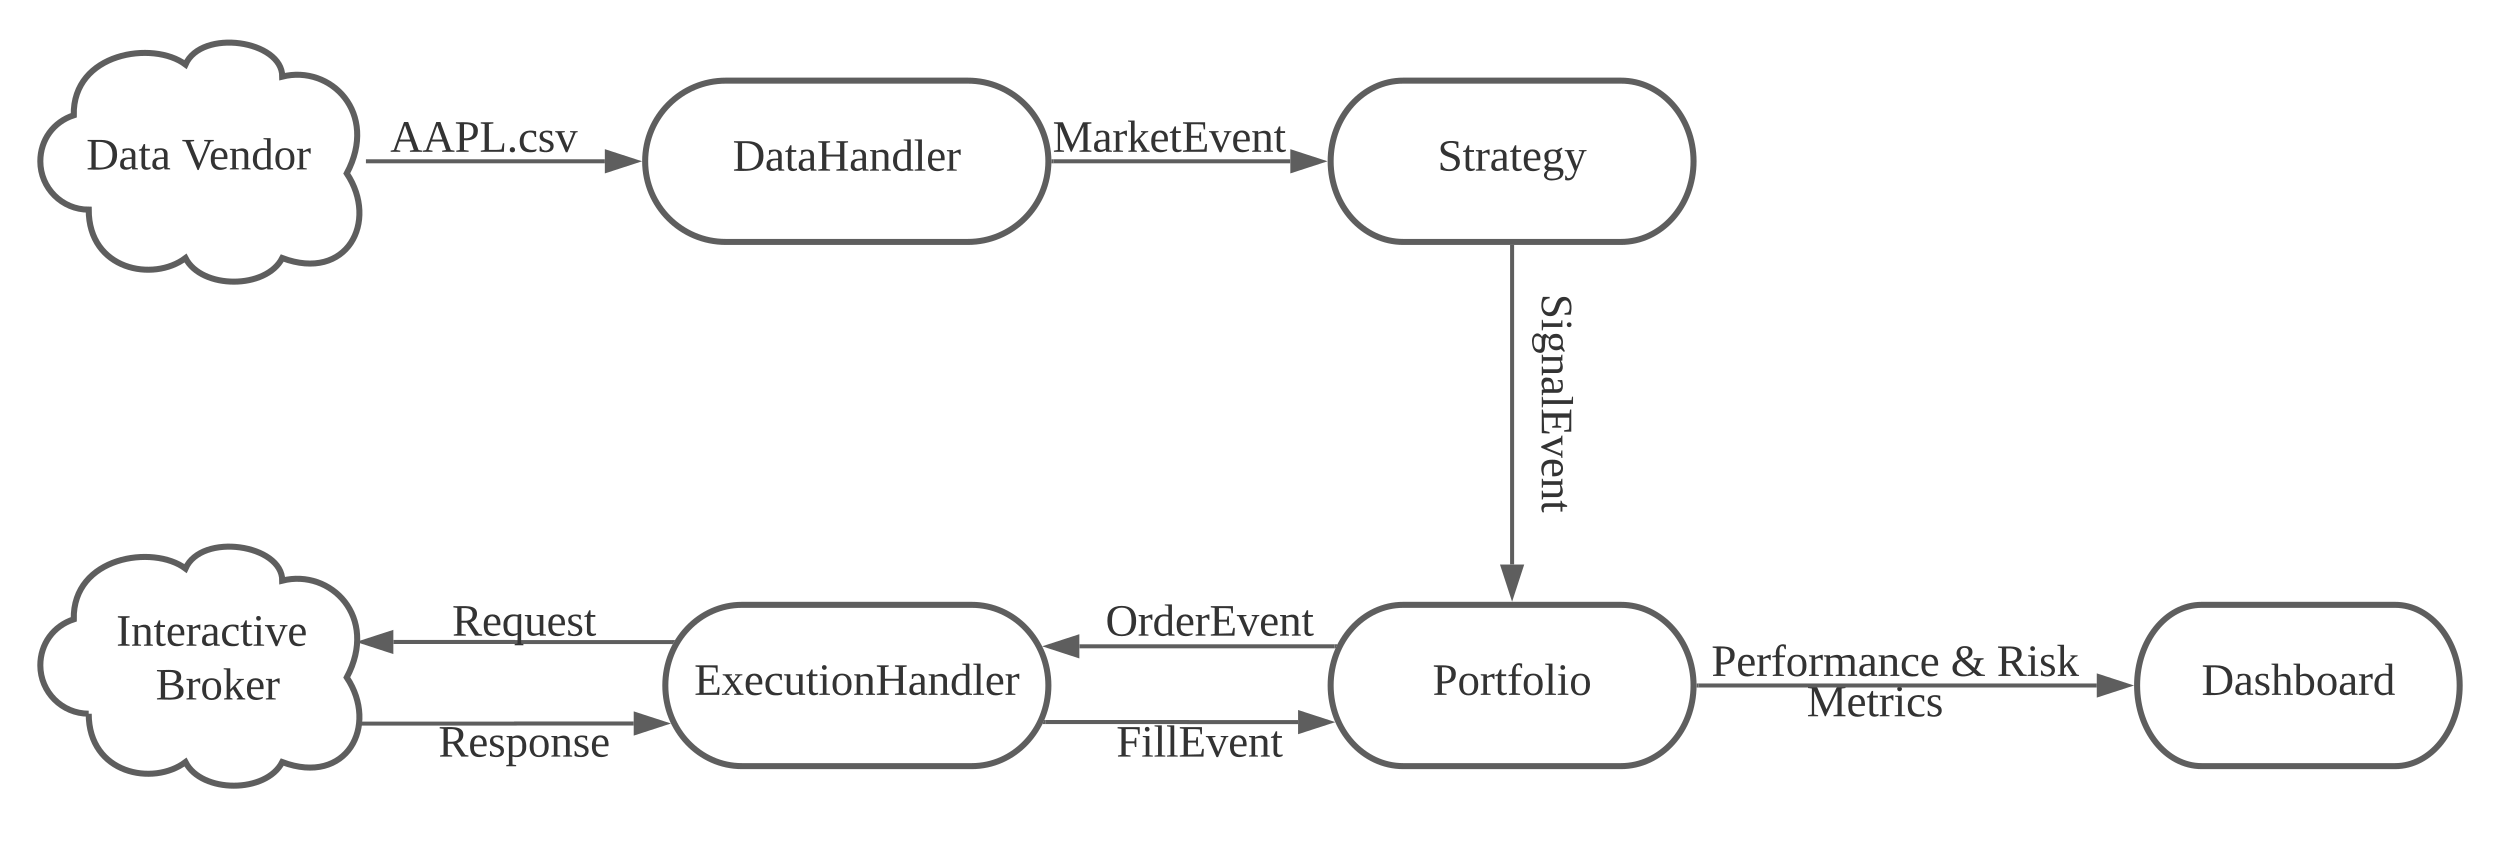 <svg xmlns="http://www.w3.org/2000/svg" xmlns:xlink="http://www.w3.org/1999/xlink" xmlns:lucid="lucid" width="1240"
     height="420">
    <g transform="translate(-220 -300)" lucid:page-tab-id="0_0">
        <path d="M0 0h1760v1360H0z" fill="#fff"/>
        <path d="M402.5 380H520M402.53 380h-1.03" stroke="#5e5e5e" stroke-width="2" fill="none"/>
        <path d="M535.26 380L521 384.64v-9.28z" stroke="#5e5e5e" stroke-width="2" fill="#5e5e5e"/>
        <path d="M700 340c22.1 0 40 17.9 40 40s-17.9 40-40 40H580c-22.1 0-40-17.9-40-40s17.9-40 40-40z" stroke="#5e5e5e"
              stroke-width="3" fill="#fff"/>
        <use xlink:href="#a" transform="matrix(1,0,0,1,545,345) translate(38.426 39.653)"/>
        <path d="M340 346c0-3.3 2.7-6 6-6h228c3.3 0 6 2.7 6 6v48c0 3.3-2.7 6-6 6H346c-3.3 0-6-2.7-6-6z" stroke="#000"
              stroke-opacity="0" stroke-width="3" fill="#fff" fill-opacity="0"/>
        <use xlink:href="#b" transform="matrix(1,0,0,1,345,345) translate(68.519 30.278)"/>
        <path d="M742.5 380H860" stroke="#5e5e5e" stroke-width="2" fill="none"/>
        <path d="M742.53 381h-1.1l.07-.98-.03-1.02h1.06" fill="#5e5e5e"/>
        <path d="M875.26 380L861 384.64v-9.28z" stroke="#5e5e5e" stroke-width="2" fill="#5e5e5e"/>
        <path d="M1024 340c19.88 0 36 17.9 36 40s-16.12 40-36 40H916c-19.88 0-36-17.9-36-40s16.12-40 36-40z"
              stroke="#5e5e5e" stroke-width="3" fill="#fff"/>
        <use xlink:href="#c" transform="matrix(1,0,0,1,885,345) translate(48.056 39.653)"/>
        <path d="M680 346c0-3.3 2.7-6 6-6h228c3.3 0 6 2.7 6 6v48c0 3.3-2.7 6-6 6H686c-3.3 0-6-2.7-6-6z" stroke="#000"
              stroke-opacity="0" stroke-width="3" fill="#fff" fill-opacity="0"/>
        <use xlink:href="#d" transform="matrix(1,0,0,1,685,345) translate(57.13 30.278)"/>
        <path d="M970 422.5V580" stroke="#5e5e5e" stroke-width="2" fill="none"/>
        <path d="M971 422.53h-2v-1.03h2" fill="#5e5e5e"/>
        <path d="M970 595.26L965.36 581h9.28z" stroke="#5e5e5e" stroke-width="2" fill="#5e5e5e"/>
        <path d="M1014 380c3.3 0 6 2.7 6 6v228c0 3.3-2.7 6-6 6h-48c-3.3 0-6-2.7-6-6V386c0-3.3 2.7-6 6-6z" stroke="#000"
              stroke-opacity="0" stroke-width="3" fill="#fff" fill-opacity="0"/>
        <use xlink:href="#e"
             transform="matrix(6.123233995736766e-17,1,-1,6.123233995736766e-17,1015,385) translate(60.772 30.278)"/>
        <path d="M1024 600c19.88 0 36 17.9 36 40s-16.12 40-36 40H916c-19.88 0-36-17.9-36-40s16.12-40 36-40z"
              stroke="#5e5e5e" stroke-width="3" fill="#fff"/>
        <use xlink:href="#f" transform="matrix(1,0,0,1,885,605) translate(45.556 39.653)"/>
        <path d="M702 600c21 0 38 17.9 38 40s-17 40-38 40H588c-21 0-38-17.9-38-40s17-40 38-40z" stroke="#5e5e5e"
              stroke-width="3" fill="#fff"/>
        <use xlink:href="#g" transform="matrix(1,0,0,1,555,605) translate(9.352 39.653)"/>
        <path d="M700 586c0-3.3 2.7-6 6-6h228c3.3 0 6 2.7 6 6v48c0 3.3-2.7 6-6 6H706c-3.3 0-6-2.7-6-6z" stroke="#000"
              stroke-opacity="0" stroke-width="3" fill="#fff" fill-opacity="0"/>
        <use xlink:href="#h" transform="matrix(1,0,0,1,705,585) translate(63.333 30.278)"/>
        <path d="M553.3 618.46h-77.84s-.02 0-.02-.02 0-.03-.02-.03H415.1" stroke="#5e5e5e" stroke-width="2"
              fill="none"/>
        <path d="M553.72 619.37l-.05.1h-.4v-2h1.65" fill="#5e5e5e"/>
        <path d="M399.83 618.4l14.27-4.62v9.27z" stroke="#5e5e5e" stroke-width="2" fill="#5e5e5e"/>
        <path d="M398.8 658.9h76.5v-.03l.03-.02h59M398.83 658.9h-1.03" stroke="#5e5e5e" stroke-width="2" fill="none"/>
        <path d="M549.58 658.85l-14.26 4.64v-9.28z" stroke="#5e5e5e" stroke-width="2" fill="#5e5e5e"/>
        <path d="M360 586c0-3.3 2.7-6 6-6h228c3.3 0 6 2.7 6 6v48c0 3.3-2.7 6-6 6H366c-3.3 0-6-2.7-6-6z" stroke="#000"
              stroke-opacity="0" stroke-width="3" fill="#fff" fill-opacity="0"/>
        <use xlink:href="#i" transform="matrix(1,0,0,1,365,585) translate(79.259 30.278)"/>
        <path d="M360 646c0-3.3 2.7-6 6-6h228c3.3 0 6 2.7 6 6v48c0 3.3-2.7 6-6 6H366c-3.3 0-6-2.7-6-6z" stroke="#000"
              stroke-opacity="0" stroke-width="3" fill="#fff" fill-opacity="0"/>
        <use xlink:href="#j" transform="matrix(1,0,0,1,365,645) translate(72.469 30.278)"/>
        <path d="M881.94 620.57H755.36" stroke="#5e5e5e" stroke-width="2" fill="none"/>
        <path d="M882.48 621.57h-.56v-2h1.5" fill="#5e5e5e"/>
        <path d="M740.1 620.57l14.26-4.63v9.27z" stroke="#5e5e5e" stroke-width="2" fill="#5e5e5e"/>
        <path d="M738.45 658.13h71.43s.02 0 .02.02v.02h53.94" stroke="#5e5e5e" stroke-width="2" fill="none"/>
        <path d="M738.48 659.13h-1.5l.94-2h.56" fill="#5e5e5e"/>
        <path d="M879.1 658.17l-14.26 4.63v-9.27z" stroke="#5e5e5e" stroke-width="2" fill="#5e5e5e"/>
        <path d="M695 646c0-3.3 2.7-6 6-6h228c3.3 0 6 2.7 6 6v48c0 3.3-2.7 6-6 6H701c-3.3 0-6-2.7-6-6z" stroke="#000"
              stroke-opacity="0" stroke-width="3" fill="#fff" fill-opacity="0"/>
        <use xlink:href="#k" transform="matrix(1,0,0,1,700,645) translate(73.704 30.278)"/>
        <path d="M1040 606c0-3.3 2.7-6 6-6h228c3.3 0 6 2.7 6 6v48c0 3.3-2.7 6-6 6h-228c-3.3 0-6-2.7-6-6z" stroke="#000"
              stroke-opacity="0" stroke-width="3" fill="#fff" fill-opacity="0"/>
        <use xlink:href="#l" transform="matrix(1,0,0,1,1045,605) translate(23.858 30.278)"/>
        <use xlink:href="#m" transform="matrix(1,0,0,1,1045,605) translate(142.562 30.278)"/>
        <use xlink:href="#n" transform="matrix(1,0,0,1,1045,605) translate(165.401 30.278)"/>
        <path d="M1030 626c0-3.3 2.7-6 6-6h228c3.3 0 6 2.7 6 6v48c0 3.3-2.7 6-6 6h-228c-3.3 0-6-2.7-6-6z" stroke="#000"
              stroke-opacity="0" stroke-width="3" fill="#fff" fill-opacity="0"/>
        <use xlink:href="#o" transform="matrix(1,0,0,1,1035,625) translate(81.142 30.278)"/>
        <path d="M1408 600c17.67 0 32 17.9 32 40s-14.33 40-32 40h-96c-17.67 0-32-17.9-32-40s14.33-40 32-40z"
              stroke="#5e5e5e" stroke-width="3" fill="#fff"/>
        <use xlink:href="#p" transform="matrix(1,0,0,1,1285,605) translate(26.975 39.653)"/>
        <path d="M1062.5 640H1260" stroke="#5e5e5e" stroke-width="2" fill="none"/>
        <path d="M1062.53 641h-1.1l.07-.98-.03-1.02h1.06" fill="#5e5e5e"/>
        <path d="M1275.26 640l-14.26 4.64v-9.28z" stroke="#5e5e5e" stroke-width="2" fill="#5e5e5e"/>
        <path d="M264 404c-13.25 0-24-10.75-24-24 0-10.6 6.5-19.55 16.58-22.83C256 326 296 320 312 332c8-18 48-12 48 6 24-6 48 18 32 48 16 24 0 54-32 42-8 15.6-40 15.6-48 0-16 12-48 6-48-24z"
              stroke="#5e5e5e" stroke-width="3" fill="#fff"/>
        <use xlink:href="#q" transform="matrix(1,0,0,1,245,325) translate(17.821 59.028)"/>
        <use xlink:href="#r" transform="matrix(1,0,0,1,245,325) translate(65.167 59.028)"/>
        <path d="M264 654c-13.25 0-24-10.75-24-24 0-10.6 6.5-19.55 16.58-22.83C256 576 296 570 312 582c8-18 48-12 48 6 24-6 48 18 32 48 16 24 0 54-32 42-8 15.6-40 15.6-48 0-16 12-48 6-48-24z"
              stroke="#5e5e5e" stroke-width="3" fill="#fff"/>
        <g>
            <use xlink:href="#s" transform="matrix(1,0,0,1,245,575) translate(32.659 45.278)"/>
            <use xlink:href="#t" transform="matrix(1,0,0,1,245,575) translate(52.233 71.944)"/>
        </g>
        <defs>
            <path fill="#333"
                  d="M75-17c87 13 134-18 134-103 0-78-51-106-134-100v203zm171-102C246 5 139 7 10 0v-9l31-5v-208l-31-4v-10h107c82 0 129 35 129 117"
                  id="u"/>
            <path fill="#333"
                  d="M32-163c41-10 102-14 102 39v112c8 3 24-2 21 12h-45l-4-17C83 13 3 13 13-46c-2-50 45-50 92-51 4-36-5-70-42-56-6 2-12 4-16 6-4 7 0 23-15 20v-36zM42-47c0 41 41 33 63 22v-59c-34 1-63-1-63 37"
                  id="v"/>
            <path fill="#333"
                  d="M54-38c-1 25 24 26 44 20v12C71 10 25 9 25-35v-115H4c-2-14 14-10 21-15l18-38h11v38h38v15H54v112"
                  id="w"/>
            <path fill="#333"
                  d="M10 0v-9l31-5v-208l-31-4v-10h95v10l-30 4v93h110v-93l-30-4v-10h94v10l-30 4v208l30 5v9h-94v-9l30-5v-99H75v99l30 5v9H10"
                  id="x"/>
            <path fill="#333"
                  d="M125-118c4-37-41-34-68-26v132l23 4v8H8C5-13 21-9 28-12v-141c-7-3-23 1-20-12h47l2 13c31-23 98-29 98 31v109c7 3 23-1 20 12h-72v-8l22-4v-106"
                  id="y"/>
            <path fill="#333"
                  d="M13-81c0-71 46-101 114-85l-1-72-28-4v-8h57v238c8 3 24-2 21 12h-47l-2-12C80 23 13-1 13-81zm77-74c-37 1-44 33-45 74 0 38 9 66 45 66 14 0 27-3 36-7v-130c-10-1-24-3-36-3"
                  id="z"/>
            <path fill="#333" d="M65-12l28 4v8H7v-8l28-4v-226l-28-4v-8h58v238" id="A"/>
            <path fill="#333"
                  d="M84-170c49 0 66 33 63 87H46c-8 60 38 80 95 63v10C128-2 108 4 88 4 34 4 14-29 14-84c-1-54 22-86 70-86zm33 73c12-57-57-82-69-24-1 7-2 15-2 24h71"
                  id="B"/>
            <path fill="#333"
                  d="M57-145c16-10 35-24 60-25v45c-19 1-8-30-40-17l-20 6v124l29 4v8H7v-8l21-4v-141c-8-3-24 2-21-12h48"
                  id="C"/>
            <g id="a">
                <use transform="matrix(0.062,0,0,0.062,0,0)" xlink:href="#u"/>
                <use transform="matrix(0.062,0,0,0.062,15.988,0)"
                     xlink:href="#v"/>
                <use transform="matrix(0.062,0,0,0.062,25.802,0)"
                     xlink:href="#w"/>
                <use transform="matrix(0.062,0,0,0.062,31.975,0)"
                     xlink:href="#v"/>
                <use transform="matrix(0.062,0,0,0.062,41.79,0)"
                     xlink:href="#x"/>
                <use transform="matrix(0.062,0,0,0.062,57.778,0)"
                     xlink:href="#v"/>
                <use transform="matrix(0.062,0,0,0.062,67.593,0)"
                     xlink:href="#y"/>
                <use transform="matrix(0.062,0,0,0.062,78.704,0)"
                     xlink:href="#z"/>
                <use transform="matrix(0.062,0,0,0.062,89.815,0)"
                     xlink:href="#A"/>
                <use transform="matrix(0.062,0,0,0.062,95.988,0)"
                     xlink:href="#B"/>
                <use transform="matrix(0.062,0,0,0.062,105.802,0)"
                     xlink:href="#C"/>
            </g>
            <path fill="#333" d="M81-9v9H4v-9l26-5 81-224h33l83 224 30 5v9h-99v-9l31-5-23-68H73L49-14zm38-203L78-98h82"
                  id="DerivedEvent"/>
            <path fill="#333"
                  d="M75-108c48 3 76-12 76-58s-28-57-76-54v112zm111-58c-1 60-46 78-111 74v78l37 5v9H13v-9l28-5v-208l-31-4v-10c81 1 178-14 176 70"
                  id="E"/>
            <path fill="#333" d="M111-226l-36 4v207c33-1 73 2 101-4l11-49h11l-3 68H10v-9l31-5v-208l-31-4v-10h101v10"
                  id="F"/>
            <path fill="#333" d="M45-37c13 0 21 8 21 21C67-2 57 4 45 5 33 4 23-2 24-16c0-13 8-21 21-21" id="G"/>
            <path fill="#333"
                  d="M45-84c0 64 52 80 104 63 1 25-30 25-55 25-56 0-80-32-80-88 0-76 62-98 131-80v46h-10c-5-15-4-31-23-35-47-10-67 21-67 69"
                  id="H"/>
            <path fill="#333"
                  d="M41-130c7 48 86 23 86 84 0 56-69 57-112 41v-40c20 0 9 29 31 31 35 19 77-26 41-50-27-18-72-13-72-59 0-50 58-52 100-41v36c-19 1-8-25-28-25-21-7-50-1-46 23"
                  id="I"/>
            <path fill="#333" d="M164-154L98 4H85L17-153c-7-3-20 0-17-12h77v8l-26 4L99-38l46-115-26-4v-8h61v8" id="J"/>
            <g id="b">
                <use transform="matrix(0.062,0,0,0.062,0,0)" xlink:href="#DerivedEvent"/>
                <use transform="matrix(0.062,0,0,0.062,15.988,0)"
                     xlink:href="#DerivedEvent"/>
                <use transform="matrix(0.062,0,0,0.062,31.975,0)"
                     xlink:href="#E"/>
                <use transform="matrix(0.062,0,0,0.062,44.321,0)"
                     xlink:href="#F"/>
                <use transform="matrix(0.062,0,0,0.062,57.84,0)"
                     xlink:href="#G"/>
                <use transform="matrix(0.062,0,0,0.062,63.395,0)"
                     xlink:href="#H"/>
                <use transform="matrix(0.062,0,0,0.062,73.21,0)"
                     xlink:href="#I"/>
                <use transform="matrix(0.062,0,0,0.062,81.852,0)"
                     xlink:href="#J"/>
            </g>
            <path fill="#333"
                  d="M178-68c0 79-95 82-154 59v-54h12c1 35 22 52 60 52 50 0 69-58 33-82-39-24-105-21-105-85 0-67 86-66 142-53v49h-12l-6-29c-31-27-121-7-89 42 28 43 119 24 119 101"
                  id="K"/>
            <path fill="#333"
                  d="M141-152c28 39 5 97-54 97-9 0-20-2-27-3L49-35c29 22 130-14 124 52-4 45-38 57-88 61C21 83-8 26 45-2 33-6 22-15 21-31l28-31c-19-9-28-26-28-51-2-51 53-65 100-52l38-20 7 8zM85 64c35 0 61-11 61-42 0-35-57-17-89-21-9 8-16 19-17 34 0 25 19 29 45 29zM52-113c1 26 7 46 35 44 28-1 34-16 35-44 0-26-6-43-34-43s-36 17-36 43"
                  id="L"/>
            <path fill="#333"
                  d="M161-154L85 37C75 66 49 86 8 75V39c18-2 6 24 29 21 30-4 38-32 47-58L21-153c-7-3-20 0-17-12h77v8l-26 4 45 116 43-116-26-4v-8h62v8"
                  id="M"/>
            <g id="c">
                <use transform="matrix(0.062,0,0,0.062,0,0)" xlink:href="#K"/>
                <use transform="matrix(0.062,0,0,0.062,12.346,0)"
                     xlink:href="#w"/>
                <use transform="matrix(0.062,0,0,0.062,18.519,0)"
                     xlink:href="#C"/>
                <use transform="matrix(0.062,0,0,0.062,25.864,0)"
                     xlink:href="#v"/>
                <use transform="matrix(0.062,0,0,0.062,35.679,0)"
                     xlink:href="#w"/>
                <use transform="matrix(0.062,0,0,0.062,41.852,0)"
                     xlink:href="#B"/>
                <use transform="matrix(0.062,0,0,0.062,51.667,0)"
                     xlink:href="#L"/>
                <use transform="matrix(0.062,0,0,0.062,62.778,0)"
                     xlink:href="#M"/>
            </g>
            <path fill="#333"
                  d="M152 0h-7L59-203v189l32 5v9H10v-9l31-5v-208l-31-4v-10h72l76 180 84-180h68v10l-31 4v208l31 5v9h-96v-9l32-5v-189"
                  id="N"/>
            <path fill="#333"
                  d="M60-80l68-73c-7-3-20 0-17-12h58c3 13-13 9-20 12l-47 48 60 93c7 3 21-1 18 12h-68c-3-12 9-9 15-12L82-83 60-60v48c7 3 21-1 18 12H10v-8l21-4v-226l-24-4v-8h53v170"
                  id="O"/>
            <path fill="#333"
                  d="M10-9l31-5v-208l-31-4v-10h177v57h-11l-6-38c-28-4-63-3-95-3v92h63l6-28h11v73h-11l-6-29H75v96l105-3 10-43h12l-3 62H10v-9"
                  id="P"/>
            <g id="d">
                <use transform="matrix(0.062,0,0,0.062,0,0)" xlink:href="#N"/>
                <use transform="matrix(0.062,0,0,0.062,19.753,0)"
                     xlink:href="#v"/>
                <use transform="matrix(0.062,0,0,0.062,29.568,0)"
                     xlink:href="#C"/>
                <use transform="matrix(0.062,0,0,0.062,36.914,0)"
                     xlink:href="#O"/>
                <use transform="matrix(0.062,0,0,0.062,48.025,0)"
                     xlink:href="#B"/>
                <use transform="matrix(0.062,0,0,0.062,57.84,0)"
                     xlink:href="#w"/>
                <use transform="matrix(0.062,0,0,0.062,64.012,0)"
                     xlink:href="#P"/>
                <use transform="matrix(0.062,0,0,0.062,77.531,0)"
                     xlink:href="#J"/>
                <use transform="matrix(0.062,0,0,0.062,88.642,0)"
                     xlink:href="#B"/>
                <use transform="matrix(0.062,0,0,0.062,98.457,0)"
                     xlink:href="#y"/>
                <use transform="matrix(0.062,0,0,0.062,109.568,0)"
                     xlink:href="#w"/>
            </g>
            <path fill="#333"
                  d="M47-200c-23 0-25-39 0-38 13 0 18 7 20 19-1 11-8 19-20 19zM65-12l28 4v8H8v-8l28-4v-141l-24-4v-8h53v153"
                  id="Q"/>
            <g id="e">
                <use transform="matrix(0.062,0,0,0.062,0,0)" xlink:href="#K"/>
                <use transform="matrix(0.062,0,0,0.062,12.346,0)"
                     xlink:href="#Q"/>
                <use transform="matrix(0.062,0,0,0.062,18.519,0)"
                     xlink:href="#L"/>
                <use transform="matrix(0.062,0,0,0.062,29.63,0)"
                     xlink:href="#y"/>
                <use transform="matrix(0.062,0,0,0.062,40.741,0)"
                     xlink:href="#v"/>
                <use transform="matrix(0.062,0,0,0.062,50.556,0)"
                     xlink:href="#A"/>
                <use transform="matrix(0.062,0,0,0.062,56.728,0)"
                     xlink:href="#P"/>
                <use transform="matrix(0.062,0,0,0.062,70.247,0)"
                     xlink:href="#J"/>
                <use transform="matrix(0.062,0,0,0.062,81.358,0)"
                     xlink:href="#B"/>
                <use transform="matrix(0.062,0,0,0.062,91.173,0)"
                     xlink:href="#y"/>
                <use transform="matrix(0.062,0,0,0.062,102.284,0)"
                     xlink:href="#w"/>
            </g>
            <path fill="#333"
                  d="M90-170c52 0 76 32 76 87 0 54-24 87-77 87-51 0-75-34-75-87 0-54 24-87 76-87zM89-10c39 0 46-35 46-73 0-39-7-73-46-73-39 1-44 34-44 73s6 72 44 73"
                  id="R"/>
            <path fill="#333"
                  d="M103-236c-39-15-35 32-34 71h44v15H69v136l35 6v8H15v-8l25-6v-136H11v-9l29-7c-6-59 23-100 80-84v36c-15 2-12-14-17-22"
                  id="S"/>
            <g id="f">
                <use transform="matrix(0.062,0,0,0.062,0,0)" xlink:href="#E"/>
                <use transform="matrix(0.062,0,0,0.062,12.346,0)"
                     xlink:href="#R"/>
                <use transform="matrix(0.062,0,0,0.062,23.457,0)"
                     xlink:href="#C"/>
                <use transform="matrix(0.062,0,0,0.062,30.802,0)"
                     xlink:href="#w"/>
                <use transform="matrix(0.062,0,0,0.062,36.975,0)"
                     xlink:href="#S"/>
                <use transform="matrix(0.062,0,0,0.062,44.321,0)"
                     xlink:href="#R"/>
                <use transform="matrix(0.062,0,0,0.062,55.432,0)"
                     xlink:href="#A"/>
                <use transform="matrix(0.062,0,0,0.062,61.605,0)"
                     xlink:href="#Q"/>
                <use transform="matrix(0.062,0,0,0.062,67.778,0)"
                     xlink:href="#R"/>
            </g>
            <path fill="#333"
                  d="M156-12c7 3 23-1 20 12h-75v-8l22-4-38-58-45 58 23 4v8H3v-8l19-3 55-71-48-71c-7-3-23 1-20-12h75v8l-22 4 32 48 37-48-23-4v-8h59v8l-19 3-46 60"
                  id="T"/>
            <path fill="#333"
                  d="M124-13C89 8 26 15 26-45v-108c-8-3-24 2-21-12h50v118c-3 37 42 32 69 25v-131l-25-4v-8h54v153c8 3 24-2 21 12h-48"
                  id="U"/>
            <g id="g">
                <use transform="matrix(0.062,0,0,0.062,0,0)" xlink:href="#P"/>
                <use transform="matrix(0.062,0,0,0.062,13.519,0)"
                     xlink:href="#T"/>
                <use transform="matrix(0.062,0,0,0.062,24.63,0)"
                     xlink:href="#B"/>
                <use transform="matrix(0.062,0,0,0.062,34.444,0)"
                     xlink:href="#H"/>
                <use transform="matrix(0.062,0,0,0.062,44.259,0)"
                     xlink:href="#U"/>
                <use transform="matrix(0.062,0,0,0.062,55.37,0)"
                     xlink:href="#w"/>
                <use transform="matrix(0.062,0,0,0.062,61.543,0)"
                     xlink:href="#Q"/>
                <use transform="matrix(0.062,0,0,0.062,67.716,0)"
                     xlink:href="#R"/>
                <use transform="matrix(0.062,0,0,0.062,78.827,0)"
                     xlink:href="#y"/>
                <use transform="matrix(0.062,0,0,0.062,89.938,0)"
                     xlink:href="#x"/>
                <use transform="matrix(0.062,0,0,0.062,105.926,0)"
                     xlink:href="#v"/>
                <use transform="matrix(0.062,0,0,0.062,115.741,0)"
                     xlink:href="#y"/>
                <use transform="matrix(0.062,0,0,0.062,126.852,0)"
                     xlink:href="#z"/>
                <use transform="matrix(0.062,0,0,0.062,137.963,0)"
                     xlink:href="#A"/>
                <use transform="matrix(0.062,0,0,0.062,144.136,0)"
                     xlink:href="#B"/>
                <use transform="matrix(0.062,0,0,0.062,153.951,0)"
                     xlink:href="#C"/>
            </g>
            <path fill="#333"
                  d="M130-224c-62 0-78 43-78 106 0 64 16 108 78 108s78-45 78-108-16-106-78-106zm0 228C53 4 15-39 15-118c-1-80 37-120 115-120s115 42 115 120C245-39 207 4 130 4"
                  id="V"/>
            <g id="h">
                <use transform="matrix(0.062,0,0,0.062,0,0)" xlink:href="#V"/>
                <use transform="matrix(0.062,0,0,0.062,15.988,0)"
                     xlink:href="#C"/>
                <use transform="matrix(0.062,0,0,0.062,23.333,0)"
                     xlink:href="#z"/>
                <use transform="matrix(0.062,0,0,0.062,34.444,0)"
                     xlink:href="#B"/>
                <use transform="matrix(0.062,0,0,0.062,44.259,0)"
                     xlink:href="#C"/>
                <use transform="matrix(0.062,0,0,0.062,51.605,0)"
                     xlink:href="#P"/>
                <use transform="matrix(0.062,0,0,0.062,65.123,0)"
                     xlink:href="#J"/>
                <use transform="matrix(0.062,0,0,0.062,76.235,0)"
                     xlink:href="#B"/>
                <use transform="matrix(0.062,0,0,0.062,86.049,0)"
                     xlink:href="#y"/>
                <use transform="matrix(0.062,0,0,0.062,97.16,0)"
                     xlink:href="#w"/>
            </g>
            <path fill="#333"
                  d="M199-173c-1 36-21 56-49 65l64 94 26 5v9h-57l-66-103H75v89l35 5v9H13v-9l28-5v-208l-31-4v-10c80 4 190-20 189 63zM75-119c50 2 89-1 89-51 0-49-39-52-89-50v101"
                  id="W"/>
            <path fill="#333"
                  d="M13-82c-2-68 46-101 114-84 8-3 15-8 28-7V64l18 4v9h-70v-9l23-4c1-25-2-53 2-75-11 8-27 15-47 15-49-1-66-35-68-86zm113-70c-53-13-86 12-81 70-6 54 34 80 81 61v-131"
                  id="X"/>
            <g id="i">
                <use transform="matrix(0.062,0,0,0.062,0,0)" xlink:href="#W"/>
                <use transform="matrix(0.062,0,0,0.062,14.815,0)"
                     xlink:href="#B"/>
                <use transform="matrix(0.062,0,0,0.062,24.63,0)"
                     xlink:href="#X"/>
                <use transform="matrix(0.062,0,0,0.062,35.741,0)"
                     xlink:href="#U"/>
                <use transform="matrix(0.062,0,0,0.062,46.852,0)"
                     xlink:href="#B"/>
                <use transform="matrix(0.062,0,0,0.062,56.667,0)"
                     xlink:href="#I"/>
                <use transform="matrix(0.062,0,0,0.062,65.309,0)"
                     xlink:href="#w"/>
            </g>
            <path fill="#333"
                  d="M166-85c3 67-44 102-111 85l1 64 29 4v9H6v-9l21-4v-217c-7-3-22 1-19-12h46l1 9c11-8 26-14 45-14 47 2 64 36 66 85zM56-13c53 14 83-14 78-72 7-53-33-79-78-60v132"
                  id="Y"/>
            <g id="j">
                <use transform="matrix(0.062,0,0,0.062,0,0)" xlink:href="#W"/>
                <use transform="matrix(0.062,0,0,0.062,14.815,0)"
                     xlink:href="#B"/>
                <use transform="matrix(0.062,0,0,0.062,24.63,0)"
                     xlink:href="#I"/>
                <use transform="matrix(0.062,0,0,0.062,33.272,0)"
                     xlink:href="#Y"/>
                <use transform="matrix(0.062,0,0,0.062,44.383,0)"
                     xlink:href="#R"/>
                <use transform="matrix(0.062,0,0,0.062,55.494,0)"
                     xlink:href="#y"/>
                <use transform="matrix(0.062,0,0,0.062,66.605,0)"
                     xlink:href="#I"/>
                <use transform="matrix(0.062,0,0,0.062,75.247,0)"
                     xlink:href="#B"/>
            </g>
            <path fill="#333"
                  d="M75-106v92l39 5v9H13v-9l28-5v-208l-31-4v-10h177v57h-11l-6-38c-28-4-63-3-95-3v98h69l5-28h11v73h-11l-5-29H75"
                  id="Z"/>
            <g id="k">
                <use transform="matrix(0.062,0,0,0.062,0,0)" xlink:href="#Z"/>
                <use transform="matrix(0.062,0,0,0.062,12.346,0)"
                     xlink:href="#Q"/>
                <use transform="matrix(0.062,0,0,0.062,18.519,0)"
                     xlink:href="#A"/>
                <use transform="matrix(0.062,0,0,0.062,24.691,0)"
                     xlink:href="#A"/>
                <use transform="matrix(0.062,0,0,0.062,30.864,0)"
                     xlink:href="#P"/>
                <use transform="matrix(0.062,0,0,0.062,44.383,0)"
                     xlink:href="#J"/>
                <use transform="matrix(0.062,0,0,0.062,55.494,0)"
                     xlink:href="#B"/>
                <use transform="matrix(0.062,0,0,0.062,65.309,0)"
                     xlink:href="#y"/>
                <use transform="matrix(0.062,0,0,0.062,76.42,0)"
                     xlink:href="#w"/>
            </g>
            <path fill="#333"
                  d="M126-118c4-37-42-32-68-25v131l24 4v8H8C5-13 21-9 28-12v-141c-7-3-23 1-20-12h48l1 13c22-15 77-30 92 2 32-22 104-36 104 29v109c8 3 24-2 21 12h-75v-8l25-4v-106c3-39-45-31-72-24 7 37 1 88 3 130l25 4v8h-78v-8l24-4v-106"
                  id="aa"/>
            <g id="l">
                <use transform="matrix(0.062,0,0,0.062,0,0)" xlink:href="#E"/>
                <use transform="matrix(0.062,0,0,0.062,12.346,0)"
                     xlink:href="#B"/>
                <use transform="matrix(0.062,0,0,0.062,22.16,0)"
                     xlink:href="#C"/>
                <use transform="matrix(0.062,0,0,0.062,29.506,0)"
                     xlink:href="#S"/>
                <use transform="matrix(0.062,0,0,0.062,36.852,0)"
                     xlink:href="#R"/>
                <use transform="matrix(0.062,0,0,0.062,47.963,0)"
                     xlink:href="#C"/>
                <use transform="matrix(0.062,0,0,0.062,55.309,0)"
                     xlink:href="#aa"/>
                <use transform="matrix(0.062,0,0,0.062,72.593,0)"
                     xlink:href="#v"/>
                <use transform="matrix(0.062,0,0,0.062,82.407,0)"
                     xlink:href="#y"/>
                <use transform="matrix(0.062,0,0,0.062,93.519,0)"
                     xlink:href="#H"/>
                <use transform="matrix(0.062,0,0,0.062,103.333,0)"
                     xlink:href="#B"/>
            </g>
            <path fill="#333"
                  d="M111-239c38 0 63 13 63 49-1 38-32 47-59 59l75 67c8-19 16-41 18-64l-25-5v-9h80v9l-24 5c-8 28-20 56-35 78l41 36 29 5v9h-61l-30-27C145 17 14 21 14-63c0-42 29-56 58-68-41-28-36-108 39-108zM48-65C44 2 142-2 171-38l-88-81c-20 9-33 25-35 54zm63-160c-53 0-37 70-8 82 23-7 40-18 40-49 0-22-11-33-32-33"
                  id="ab"/>
            <use transform="matrix(0.062,0,0,0.062,0,0)" xlink:href="#ab" id="m"/>
            <g id="n">
                <use transform="matrix(0.062,0,0,0.062,0,0)" xlink:href="#W"/>
                <use transform="matrix(0.062,0,0,0.062,14.815,0)"
                     xlink:href="#Q"/>
                <use transform="matrix(0.062,0,0,0.062,20.988,0)"
                     xlink:href="#I"/>
                <use transform="matrix(0.062,0,0,0.062,29.63,0)"
                     xlink:href="#O"/>
            </g>
            <g id="o">
                <use transform="matrix(0.062,0,0,0.062,0,0)" xlink:href="#N"/>
                <use transform="matrix(0.062,0,0,0.062,19.753,0)"
                     xlink:href="#B"/>
                <use transform="matrix(0.062,0,0,0.062,29.568,0)"
                     xlink:href="#w"/>
                <use transform="matrix(0.062,0,0,0.062,35.741,0)"
                     xlink:href="#C"/>
                <use transform="matrix(0.062,0,0,0.062,43.086,0)"
                     xlink:href="#Q"/>
                <use transform="matrix(0.062,0,0,0.062,49.259,0)"
                     xlink:href="#H"/>
                <use transform="matrix(0.062,0,0,0.062,59.074,0)"
                     xlink:href="#I"/>
            </g>
            <path fill="#333"
                  d="M126-119c3-38-42-31-69-25v132l23 4v8H7v-8l21-4v-226l-24-4v-8h53l-1 98c31-22 99-31 99 31v109c7 3 23-1 20 12h-71v-8l22-4v-107"
                  id="ac"/>
            <path fill="#333"
                  d="M53-14c58 12 82-15 82-73 0-52-35-77-82-58v131zM89 4C64 4 42-2 24-9v-229l-24-4v-8h53l-1 94c48-33 114-4 114 69 0 57-23 91-77 91"
                  id="ad"/>
            <g id="p">
                <use transform="matrix(0.062,0,0,0.062,0,0)" xlink:href="#u"/>
                <use transform="matrix(0.062,0,0,0.062,15.988,0)"
                     xlink:href="#v"/>
                <use transform="matrix(0.062,0,0,0.062,25.802,0)"
                     xlink:href="#I"/>
                <use transform="matrix(0.062,0,0,0.062,34.444,0)"
                     xlink:href="#ac"/>
                <use transform="matrix(0.062,0,0,0.062,45.556,0)"
                     xlink:href="#ad"/>
                <use transform="matrix(0.062,0,0,0.062,56.667,0)"
                     xlink:href="#R"/>
                <use transform="matrix(0.062,0,0,0.062,67.778,0)"
                     xlink:href="#v"/>
                <use transform="matrix(0.062,0,0,0.062,77.593,0)"
                     xlink:href="#C"/>
                <use transform="matrix(0.062,0,0,0.062,84.938,0)"
                     xlink:href="#z"/>
            </g>
            <g id="q">
                <use transform="matrix(0.062,0,0,0.062,0,0)" xlink:href="#u"/>
                <use transform="matrix(0.062,0,0,0.062,15.988,0)"
                     xlink:href="#v"/>
                <use transform="matrix(0.062,0,0,0.062,25.802,0)"
                     xlink:href="#w"/>
                <use transform="matrix(0.062,0,0,0.062,31.975,0)"
                     xlink:href="#v"/>
            </g>
            <path fill="#333" d="M256-236v10l-26 4L135 5h-9L31-222l-27-4v-10h95v10l-31 4 71 174 71-174-31-4v-10h77"
                  id="ae"/>
            <g id="r">
                <use transform="matrix(0.062,0,0,0.062,0,0)" xlink:href="#ae"/>
                <use transform="matrix(0.062,0,0,0.062,13.519,0)"
                     xlink:href="#B"/>
                <use transform="matrix(0.062,0,0,0.062,23.333,0)"
                     xlink:href="#y"/>
                <use transform="matrix(0.062,0,0,0.062,34.444,0)"
                     xlink:href="#z"/>
                <use transform="matrix(0.062,0,0,0.062,45.556,0)"
                     xlink:href="#R"/>
                <use transform="matrix(0.062,0,0,0.062,56.667,0)"
                     xlink:href="#C"/>
            </g>
            <path fill="#333" d="M77-14l30 5v9H13v-9l30-5v-208l-30-4v-10h94v10l-30 4v208" id="af"/>
            <g id="s">
                <use transform="matrix(0.062,0,0,0.062,0,0)" xlink:href="#af"/>
                <use transform="matrix(0.062,0,0,0.062,7.346,0)"
                     xlink:href="#y"/>
                <use transform="matrix(0.062,0,0,0.062,18.457,0)"
                     xlink:href="#w"/>
                <use transform="matrix(0.062,0,0,0.062,24.63,0)"
                     xlink:href="#B"/>
                <use transform="matrix(0.062,0,0,0.062,34.444,0)"
                     xlink:href="#C"/>
                <use transform="matrix(0.062,0,0,0.062,41.79,0)"
                     xlink:href="#v"/>
                <use transform="matrix(0.062,0,0,0.062,51.605,0)"
                     xlink:href="#H"/>
                <use transform="matrix(0.062,0,0,0.062,61.42,0)"
                     xlink:href="#w"/>
                <use transform="matrix(0.062,0,0,0.062,67.593,0)"
                     xlink:href="#Q"/>
                <use transform="matrix(0.062,0,0,0.062,73.765,0)"
                     xlink:href="#J"/>
                <use transform="matrix(0.062,0,0,0.062,84.877,0)"
                     xlink:href="#B"/>
            </g>
            <path fill="#333"
                  d="M75-131c50 2 93 3 93-48 0-46-48-41-93-41v89zm0 115c55 4 111 6 111-51 0-53-58-48-111-48v99zm148-52C223 24 102-3 10 0v-9l31-5v-208l-31-4v-10c77 6 193-24 194 56 0 33-20 48-48 54 36 5 67 20 67 58"
                  id="ag"/>
            <g id="t">
                <use transform="matrix(0.062,0,0,0.062,0,0)" xlink:href="#ag"/>
                <use transform="matrix(0.062,0,0,0.062,14.815,0)"
                     xlink:href="#C"/>
                <use transform="matrix(0.062,0,0,0.062,22.16,0)"
                     xlink:href="#R"/>
                <use transform="matrix(0.062,0,0,0.062,33.272,0)"
                     xlink:href="#O"/>
                <use transform="matrix(0.062,0,0,0.062,44.383,0)"
                     xlink:href="#B"/>
                <use transform="matrix(0.062,0,0,0.062,54.198,0)"
                     xlink:href="#C"/>
            </g>
        </defs>
    </g>
</svg>